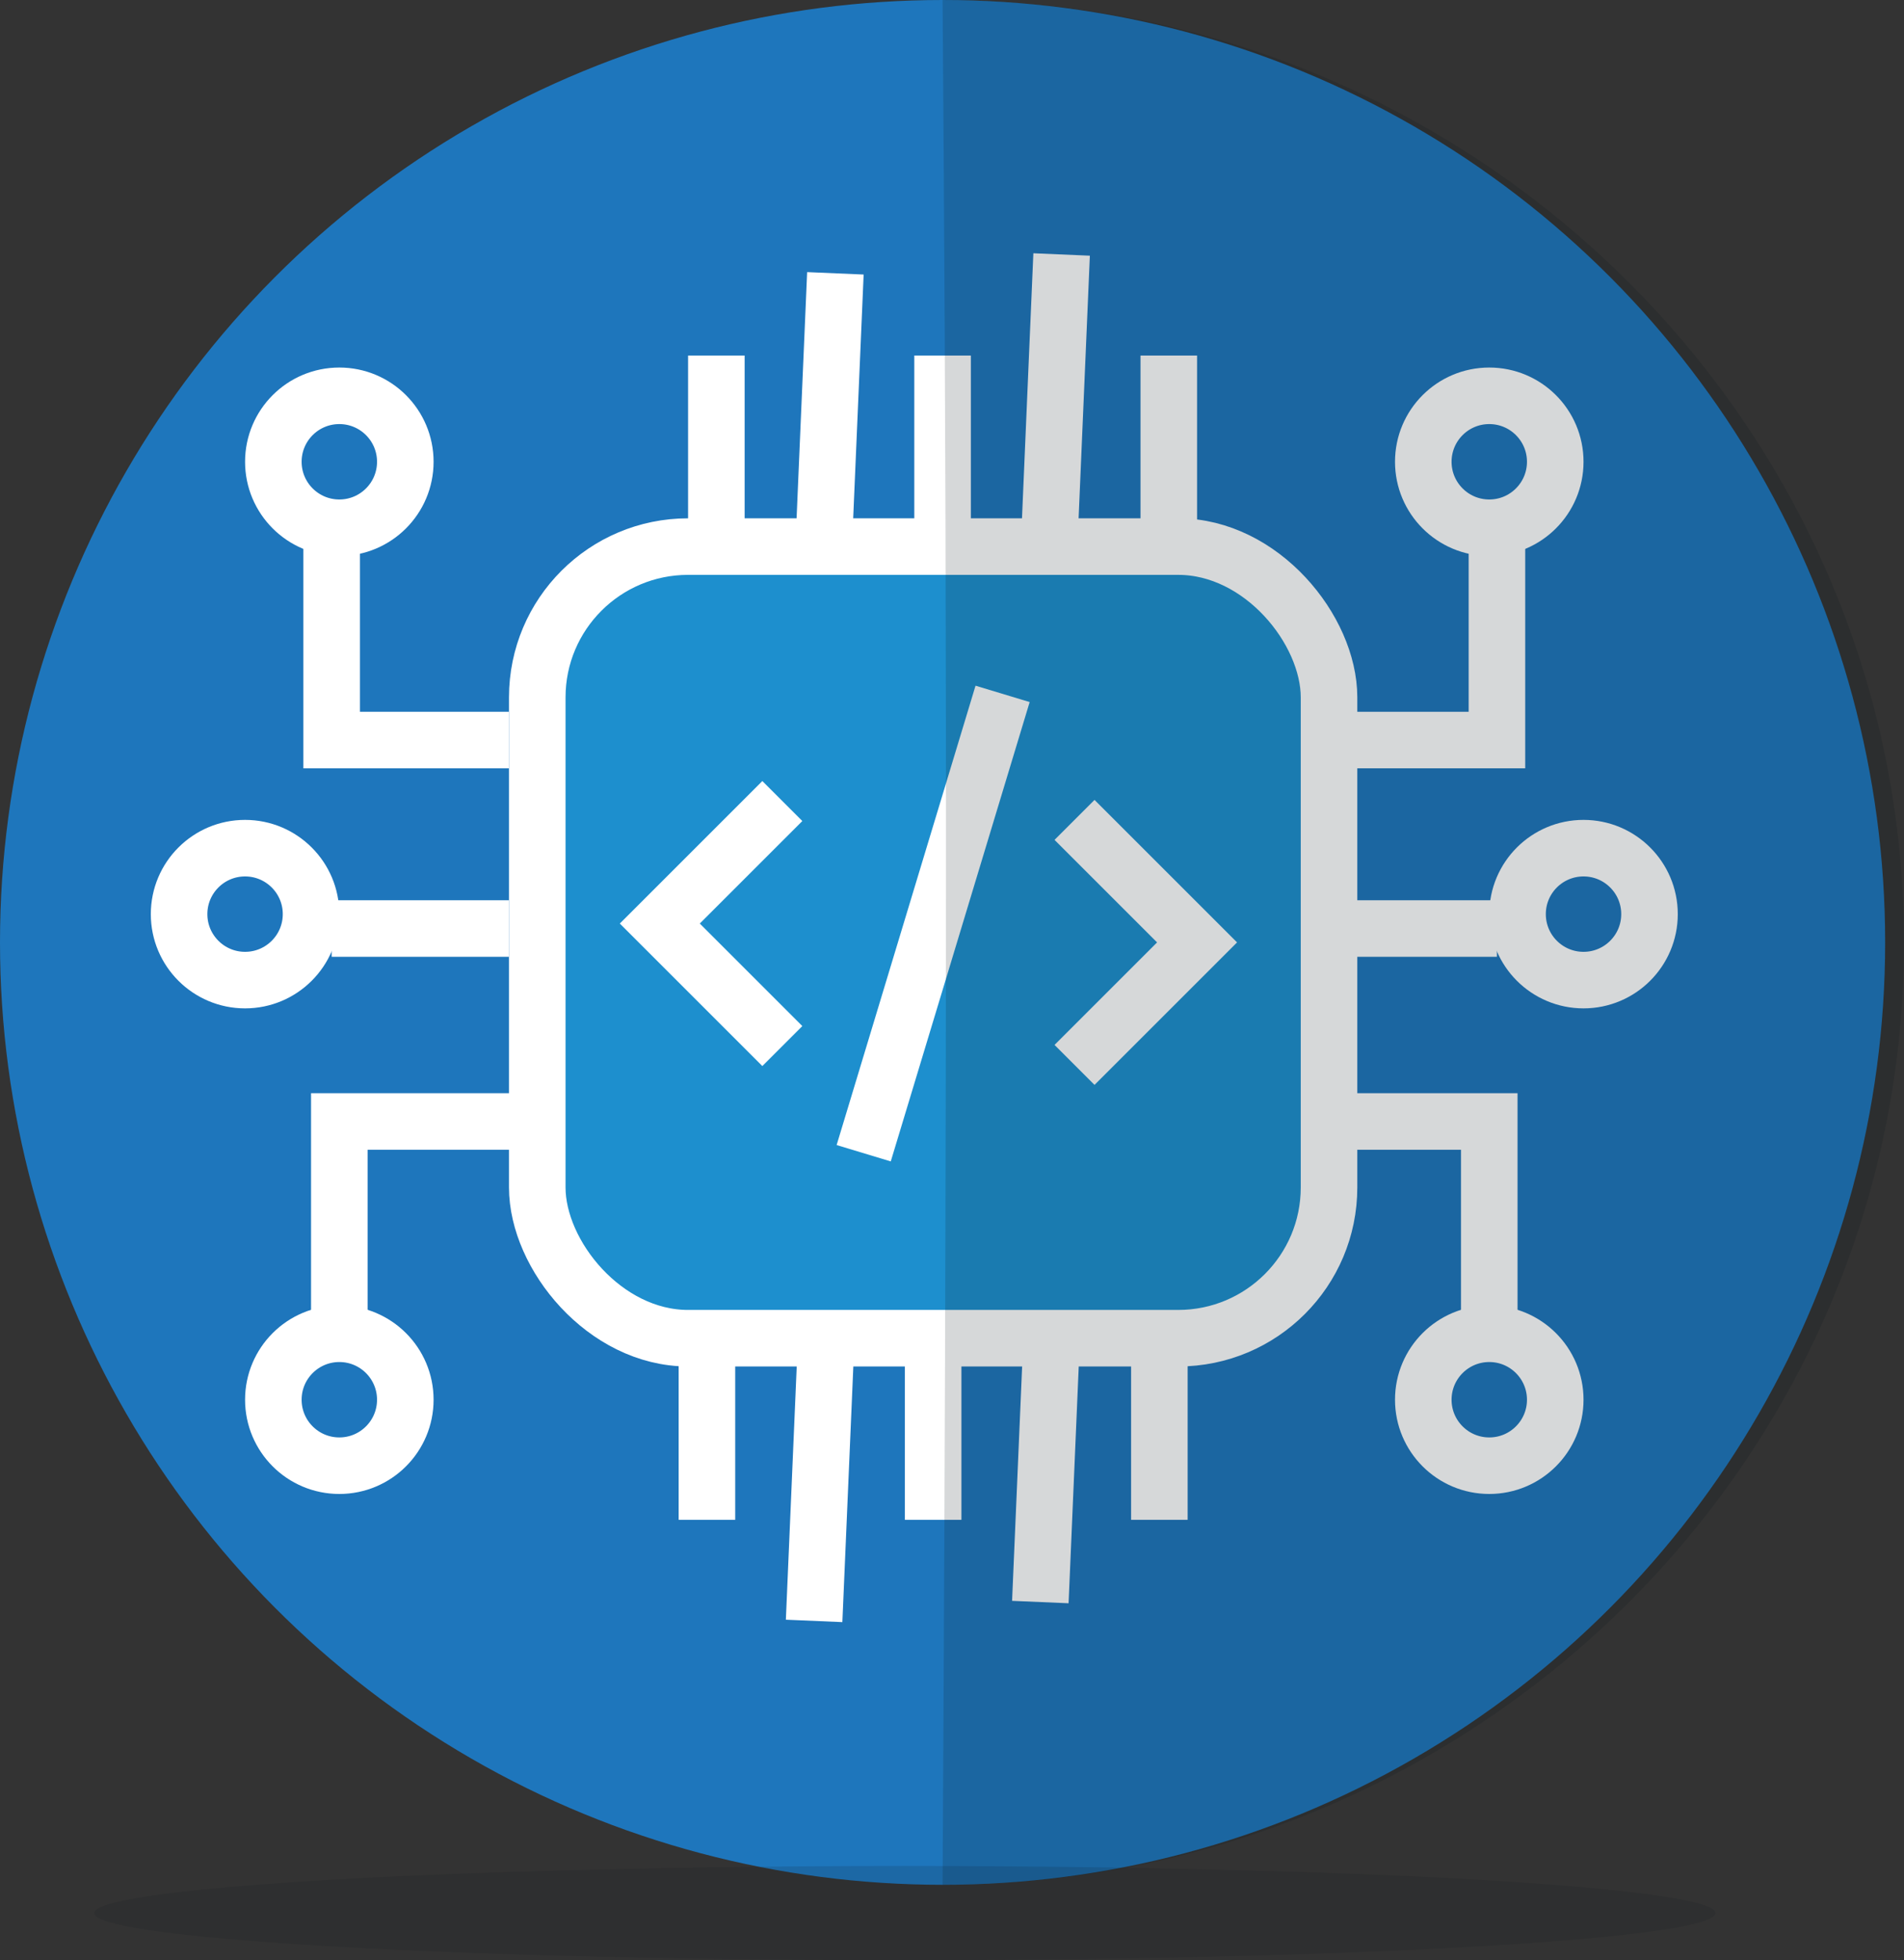 <?xml version="1.0" encoding="UTF-8"?>
<svg width="101px" height="104px" viewBox="0 0 101 104" version="1.1" xmlns="http://www.w3.org/2000/svg" xmlns:xlink="http://www.w3.org/1999/xlink">
    <rect x="0" y="0" width="101" height="104" fill="#333333" stroke="none"/>
    <title>Group 15</title>
    <g id="Page-1" stroke="none" stroke-width="1" fill="none" fill-rule="evenodd">
        <g id="Desktop-HD-Copy-29" transform="translate(-671, -869)">
            <g id="Group-15" transform="translate(671, 869)">
                <circle id="Oval" fill="#1E76BC" cx="50" cy="50" r="50"></circle>
                <g id="Group-13" transform="translate(8, 15)" stroke="#FFFFFF" stroke-width="3">
                    <rect id="Rectangle" fill="#1D8FCE" x="20.5" y="14" width="42" height="42" rx="8"></rect>
                    <g id="Group-7" transform="translate(0, 4.5)">
                        <polyline id="Path-27" points="19 19.764 9.593 19.764 9.593 8"></polyline>
                        <polyline id="Path-27-Copy" transform="translate(14.703, 45.882) scale(-1, 1) rotate(-180) translate(-14.703, -45.882) " points="19.407 51.764 10 51.764 10 40"></polyline>
                        <circle id="Oval" cx="10" cy="5" r="3.5"></circle>
                        <circle id="Oval-Copy-4" cx="5" cy="29" r="3.5"></circle>
                        <circle id="Oval-Copy-3" transform="translate(10, 54.764) scale(-1, 1) rotate(-180) translate(-10, -54.764) " cx="10" cy="54.764" r="3.5"></circle>
                        <line x1="19" y1="29.764" x2="9.593" y2="29.764" id="Path-27-Copy-2"></line>
                    </g>
                    <g id="Group-7-Copy" transform="translate(71, 34.5) scale(-1, 1) translate(-71, -34.5) translate(61, 4.5)">
                        <polyline id="Path-27" points="19 19.764 9.593 19.764 9.593 8"></polyline>
                        <polyline id="Path-27-Copy" transform="translate(14.703, 45.882) scale(-1, 1) rotate(-180) translate(-14.703, -45.882) " points="19.407 51.764 10 51.764 10 40"></polyline>
                        <circle id="Oval" cx="10" cy="5" r="3.5"></circle>
                        <circle id="Oval-Copy-4" cx="5" cy="29" r="3.5"></circle>
                        <circle id="Oval-Copy-3" transform="translate(10, 54.764) scale(-1, 1) rotate(-180) translate(-10, -54.764) " cx="10" cy="54.764" r="3.5"></circle>
                        <line x1="19" y1="29.764" x2="9.593" y2="29.764" id="Path-27-Copy-2"></line>
                    </g>
                    <g id="Group-10" transform="translate(29.5, 0)" stroke-linecap="square">
                        <line x1="6.75" y1="1" x2="6.25" y2="12.667" id="Line-Copy"></line>
                        <line x1="18.75" y1="0" x2="18.25" y2="11.667" id="Line-Copy-3"></line>
                        <line x1="0.5" y1="5.364" x2="0.5" y2="12.636" id="Line"></line>
                        <line x1="12.5" y1="5.364" x2="12.5" y2="12.636" id="Line-Copy-2"></line>
                        <line x1="24.5" y1="5.364" x2="24.5" y2="12.636" id="Line-Copy-4"></line>
                    </g>
                    <g id="Group-10-Copy" transform="translate(41.5, 63) rotate(-180) translate(-41.5, -63) translate(29, 56.5)" stroke-linecap="square">
                        <line x1="6.75" y1="1" x2="6.25" y2="12.667" id="Line-Copy"></line>
                        <line x1="18.75" y1="0" x2="18.25" y2="11.667" id="Line-Copy-3"></line>
                        <line x1="0.5" y1="5.364" x2="0.5" y2="12.636" id="Line"></line>
                        <line x1="12.5" y1="5.364" x2="12.5" y2="12.636" id="Line-Copy-2"></line>
                        <line x1="24.5" y1="5.364" x2="24.5" y2="12.636" id="Line-Copy-4"></line>
                    </g>
                    <g id="Group-12" transform="translate(27, 23.25)">
                        <polyline id="Path-28" points="6.5 4.25 0 10.75 6.5 17.25"></polyline>
                        <polyline id="Path-28-Copy" transform="translate(25.25, 11.75) scale(-1, 1) translate(-25.25, -11.75) " points="28.5 5.25 22 11.75 28.5 18.25"></polyline>
                        <line x1="17.75" y1="0" x2="11.25" y2="21.5" id="Line-2" stroke-linecap="square"></line>
                    </g>
                </g>
                <ellipse id="Oval-Copy-6" fill-opacity="0.146" fill="#111820" cx="48" cy="101.5" rx="43" ry="2.5"></ellipse>
                <path d="M50,100 C78.167,100 101,77.614 101,50 C101,22.386 78.167,0 50,0 C50.166,22.182 50.306,46.613 50,100 Z" id="Oval" fill-opacity="0.171" fill="#111820"></path>
            </g>
        </g>
    </g>
</svg>